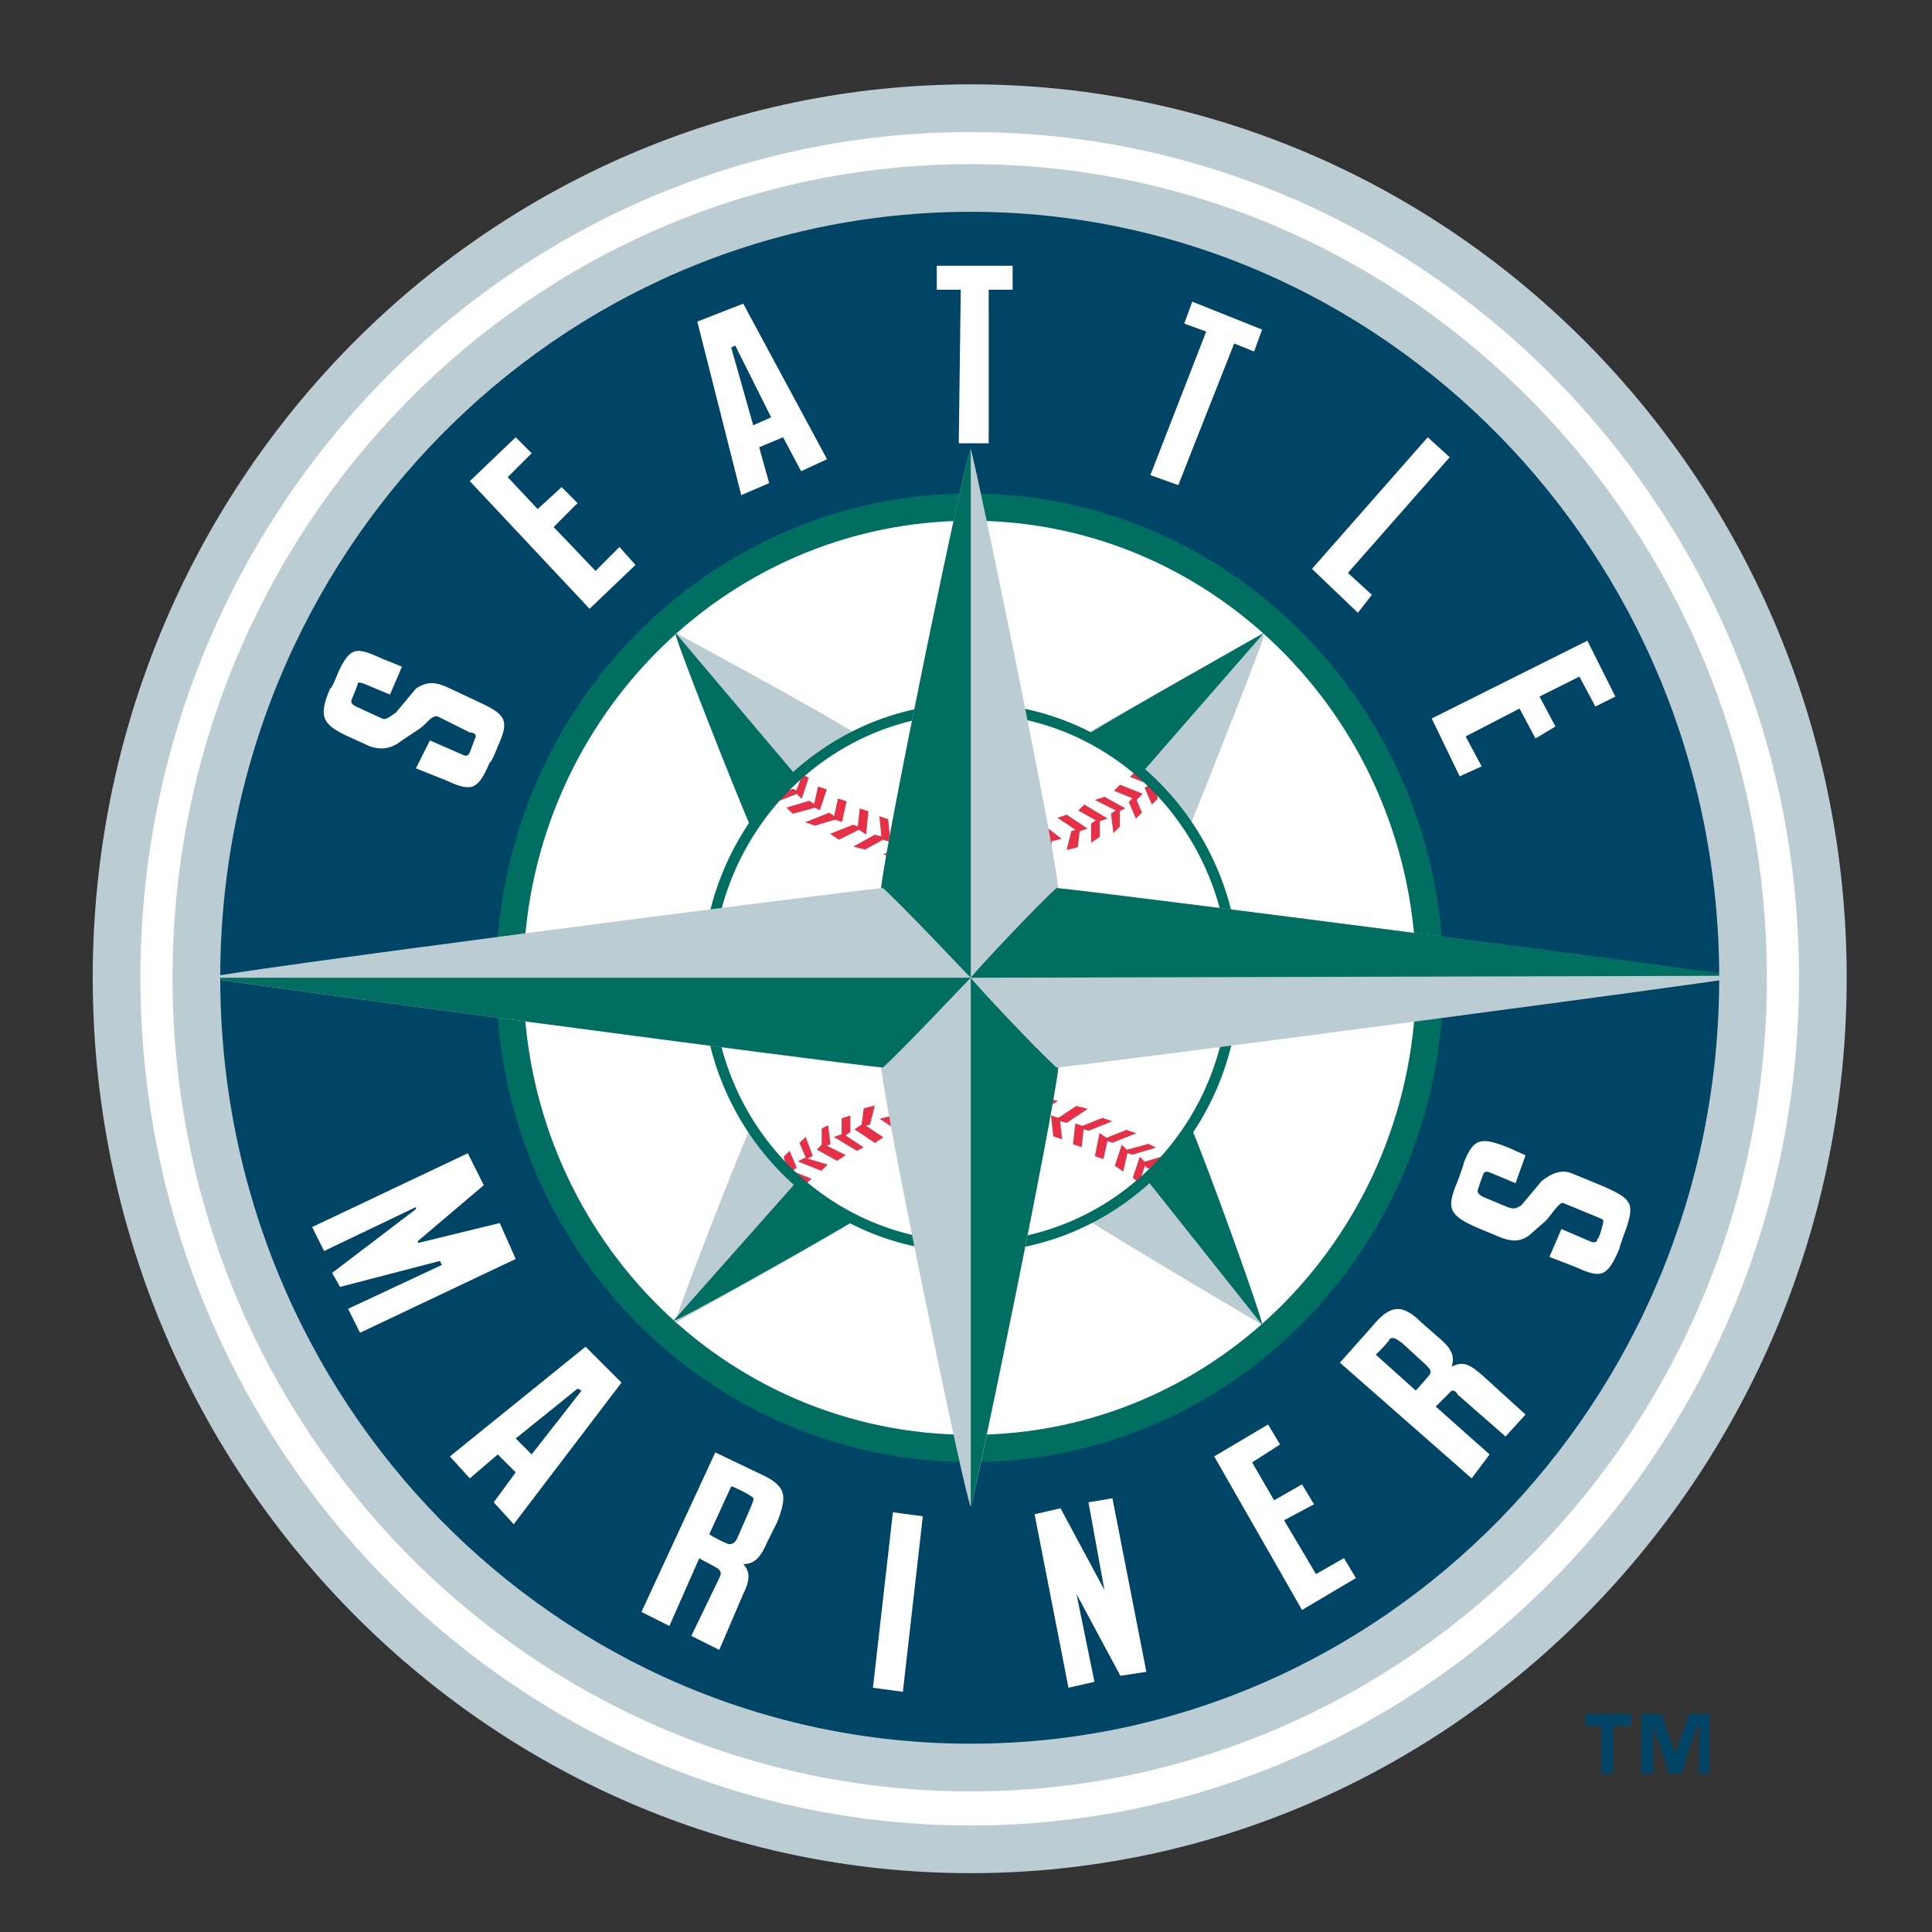<?xml version="1.0" encoding="utf-8"?>
<!-- Generator: Adobe Illustrator 16.0.4, SVG Export Plug-In . SVG Version: 6.00 Build 0)  -->
<!DOCTYPE svg PUBLIC "-//W3C//DTD SVG 1.1//EN" "http://www.w3.org/Graphics/SVG/1.1/DTD/svg11.dtd">
<svg version="1.1" id="Layer_1" xmlns="http://www.w3.org/2000/svg" xmlns:xlink="http://www.w3.org/1999/xlink" x="0px" y="0px"
	 width="250px" height="250px" viewBox="0 0 250 250" enable-background="new 0 0 250 250" xml:space="preserve">
<rect x="0" y="0" width="250" height="250" fill="#333333" stroke="none"/>
<g id="layer1" transform="translate(-273.768,-429.126)">
	<g id="g664" transform="matrix(1.25,0,0,1.25,276.853,432.212)">
		<path id="path666" fill="#FFFFFF" d="M98.022,188.972c48.549,0,88.213-40.467,88.213-90.224c0-49.756-39.664-90.016-88.213-90.016
			c-48.757,0-88.421,40.261-88.421,90.016C9.601,148.505,49.265,188.972,98.022,188.972z M98.022,180.507
			c44.004,0,79.95-36.545,79.95-81.759S142.026,16.99,98.022,16.99c-44.211,0-80.158,36.544-80.158,81.758
			S53.811,180.507,98.022,180.507z"/>
	</g>
	<g id="g8" transform="matrix(1.25,0,0,1.25,286.036,441.389)">
		<path id="path10" fill="#004565" d="M90.675,173.165c44.004,0,79.95-36.543,79.95-81.759c0-45.214-35.946-81.758-79.95-81.758
			c-44.211,0-80.158,36.544-80.158,81.758C10.517,136.622,46.464,173.165,90.675,173.165z"/>
	</g>
	<g id="g12" transform="matrix(1.25,0,0,1.25,403.125,583.642)">
		<path id="path14" fill="#FFFFFF" d="M27.786,23.851l1.239,2.065l-2.892,1.858l2.273,3.923l2.893-1.65l1.238,2.063l-3.098,1.652
			l3.306,5.574l2.892-1.652l1.241,2.065l-5.578,3.302l-9.091-15.897L27.786,23.851z"/>
	</g>
	<g id="g16" transform="matrix(1.25,0,0,1.25,315.193,574.693)">
		<path id="path18" fill="#FFFFFF" d="M31.195,26.676L20.04,41.334l-2.066-2.273l2.273-3.096l-1.859-1.858l-2.892,2.478
			l-2.066-2.271l14.049-11.357L31.195,26.676z M20.246,32.457l1.652,1.651l5.165-6.607l-0.413-0.205L20.246,32.457z"/>
	</g>
	<g id="g20" transform="matrix(1.25,0,0,1.25,429.755,550.602)">
		<path id="path22" fill="#FFFFFF" d="M33.132,22.412l-1.033,2.89l-2.479-1.034c-0.414-0.205-0.62-0.205-0.826,0
			c0,0-0.62,1.652-0.62,1.859c0,0.205,0.205,0.413,0.62,0.619l2.478,1.031c0.62,0.208,0.827,0.208,1.446-0.203l2.066-2.478
			c1.032-0.828,2.065-1.239,3.099-0.828l3.512,1.446c2.684,1.239,3.098,1.652,2.066,4.541c0,0-0.62,1.652-0.62,1.86
			c-1.241,2.889-1.859,3.096-4.545,1.857l-2.687-1.033l1.239-2.89l2.894,1.239c0.412,0.205,0.825,0.205,0.825-0.207
			c0.208,0,0.62-1.652,0.62-1.858c0-0.208-0.205-0.208-0.62-0.413l-3.512-1.445c-0.413-0.207-1.24,1.239-1.859,1.858l-1.653,1.446
			c-1.033,0.824-2.066,0.619-3.099,0.206l-2.479-1.034c-2.684-1.237-3.098-1.858-1.859-4.747c0,0,0.62-1.652,0.62-1.86
			c1.033-2.684,1.858-2.684,4.545-1.652L33.132,22.412z"/>
	</g>
	<g id="g24" transform="matrix(1.25,0,0,1.25,363.865,593.737)">
		<path id="path26" fill="#FFFFFF" d="M23.453,25.273l-2.065,18.17l-3.099-0.413l2.066-18.17L23.453,25.273z"/>
	</g>
	<g id="g28" transform="matrix(1.25,0,0,1.25,299.352,552.438)">
		<path id="path30" fill="#FFFFFF" d="M29.614,24.04l-6.818,5.78v0.205l8.47-2.065l1.653,3.717l-16.114,7.64l-1.239-2.478
			l9.709-4.543l-0.207-0.411l-10.33,2.684l-0.826-1.447l8.676-6.606v-0.208l-9.502,4.544l-1.241-2.478l16.114-7.638L29.614,24.04z"
			/>
	</g>
	<g id="g32" transform="matrix(1.25,0,0,1.25,337.234,586.853)">
		<path id="path34" fill="#FFFFFF" d="M28.024,26.444c2.686,1.241,2.686,2.273,1.653,4.955l-1.034,2.065
			c-0.62,1.445-1.239,2.273-2.478,2.273c0.826,0.824,0.62,1.858,0,3.097l-2.48,5.78l-2.892-1.447l2.892-5.986
			c0.207-0.413,0.207-0.62,0-0.826c0-0.205-1.859-1.032-2.066-1.239l-3.098,7.02l-2.892-1.445l7.644-16.52L28.024,26.444z
			 M22.652,32.638c0.207,0.205,1.86,1.034,2.066,1.034c0.413,0,0.62-0.208,0.826-0.619l1.447-3.306c0.207-0.619,0.413-0.824,0-1.03
			c-0.207-0.208-1.86-1.032-2.067-1.032L22.652,32.638z"/>
	</g>
	<g id="g36" transform="matrix(1.25,0,0,1.25,382.462,592.131)">
		<path id="path38" fill="#FFFFFF" d="M22.83,25.732l4.546,8.464l-1.653-9.085l2.48-0.413l3.512,17.963l-2.687,0.413l-4.545-8.464
			l1.859,9.084l-2.687,0.619l-3.511-17.962L22.83,25.732z"/>
	</g>
	<g id="g40" transform="matrix(1.25,0,0,1.25,417.588,569.647)">
		<path id="path42" fill="#FFFFFF" d="M26.957,24.931c1.861-2.273,3.1-2.477,5.166-0.413l1.653,1.447
			c1.24,1.03,1.859,1.858,1.445,3.097c1.241-0.62,1.859-0.208,3.098,0.824l4.546,4.13l-2.067,2.273l-4.957-4.337
			c-0.206-0.413-0.414-0.413-0.62-0.413c-0.205,0.208-1.445,1.445-1.652,1.652l5.578,4.955l-1.859,2.478L23.652,28.648
			L26.957,24.931z M31.504,31.537c0.205-0.205,1.447-1.652,1.447-1.652c0.205-0.413,0-0.619-0.416-1.032l-2.478-2.27
			c-0.62-0.413-0.827-0.619-1.239-0.413c0,0.205-1.241,1.445-1.447,1.652L31.504,31.537z"/>
	</g>
	<g id="g44" transform="matrix(1.25,0,0,1.25,371.212,450.338)">
		<path id="path46" fill="#FFFFFF" d="M26.873,10.541v2.477h-2.479v15.898h-3.099l0.207-15.898h-2.48v-2.477H26.873z"/>
	</g>
	<g id="g48" transform="matrix(1.25,0,0,1.25,300.042,494.161)">
		<path id="path50" fill="#FFFFFF" d="M20.592,16.982l-1.24,2.891l-2.479-1.033c-0.413-0.206-0.62-0.206-0.826-0.206
			c0,0.206-0.62,1.651-0.62,1.651c-0.207,0.413,0,0.62,0.413,0.826l2.686,1.239c0.413,0.207,0.826-0.206,1.446-0.62l2.066-2.477
			c1.241-0.826,2.067-0.619,3.1-0.207l3.512,1.651c2.686,1.239,3.098,1.859,1.859,4.542c0,0-0.62,1.652-0.826,1.652
			c-1.24,2.891-1.859,3.096-4.544,1.859l-3.1-1.239l1.447-2.89l3.305,1.445c0.413,0.207,0.62,0.207,0.826-0.207l0.62-1.651
			c0-0.206-0.205-0.413-0.62-0.413l-3.305-1.652c-0.62-0.207-1.239,0.826-1.86,1.239l-1.859,1.239
			c-1.034,0.826-2.066,1.032-3.306,0.618l-2.271-1.032c-2.686-1.239-3.099-2.065-1.86-4.955c0.207,0,0.826-1.652,0.826-1.652
			c1.24-2.684,1.859-2.684,4.545-1.445L20.592,16.982z"/>
	</g>
	<g id="g52" transform="matrix(1.25,0,0,1.25,317.489,470.069)">
		<path id="path54" fill="#FFFFFF" d="M18.409,12.512l1.652,1.652l-2.478,2.477l3.1,3.303l2.479-2.27l1.652,1.652l-2.479,2.477
			l4.338,4.543l2.479-2.477l1.654,1.859l-4.752,4.541L13.658,17.054L18.409,12.512z"/>
	</g>
	<g id="g56" transform="matrix(1.25,0,0,1.25,343.662,454.697)">
		<path id="path58" fill="#FFFFFF" d="M21.023,10.977l8.676,16.104l-2.686,1.238l-1.859-3.51l-2.479,1.032l1.033,3.716l-2.892,1.239
			l-4.546-17.961L21.023,10.977z M22.056,23.57l1.859-0.826l-3.72-7.432l-0.413,0.207L22.056,23.57z"/>
	</g>
	<g id="g60" transform="matrix(1.25,0,0,1.25,395.778,454.467)">
		<path id="path62" fill="#FFFFFF" d="M33.043,13.844l-0.826,2.271l-2.066-0.826l-5.785,14.659l-2.891-1.033l5.783-14.864
			l-2.272-0.827l0.827-2.27L33.043,13.844z"/>
	</g>
	<g id="g64" transform="matrix(1.25,0,0,1.25,414.374,470.069)">
		<path id="path66" fill="#FFFFFF" d="M37.587,14.577L27.049,26.551l2.479,2.271l-1.445,1.857l-4.752-4.542l11.983-13.627
			L37.587,14.577z"/>
	</g>
	<g id="g68" transform="matrix(1.25,0,0,1.25,428.148,493.473)">
		<path id="path70" fill="#FFFFFF" d="M43.714,20.628l-2.065,1.032l-1.654-3.096l-4.131,2.064l1.652,3.098l-2.066,1.239
			l-1.652-3.098l-5.578,2.891l1.652,3.097L27.6,28.888L24.708,22.9l16.113-8.052L43.714,20.628z"/>
	</g>
	<g id="g72" transform="matrix(1.25,0,0,1.25,322.081,478.1)">
		<path id="path74" fill="#FFFFFF" d="M61.839,110.763c26.238,0,47.517-21.679,47.517-48.726c0-26.839-21.28-48.723-47.517-48.723
			c-26.444,0-47.723,21.884-47.723,48.723C14.116,89.084,35.395,110.763,61.839,110.763z"/>
	</g>
	<g id="g76" transform="matrix(1.25,0,0,1.25,322.081,478.1)">
		<path id="path78" fill="none" stroke="#006F61" stroke-width="2.82" d="M61.839,110.763c26.238,0,47.517-21.679,47.517-48.726
			c0-26.839-21.28-48.723-47.517-48.723c-26.444,0-47.723,21.884-47.723,48.723C14.116,89.084,35.395,110.763,61.839,110.763z"/>
	</g>
	<g id="g80" transform="matrix(1.25,0,0,1.25,340.907,492.555)">
		<path id="path82" fill="#BCCCD3" d="M24.053,34.99c-1.86-4.335-8.057-20.027-7.851-20.233c0,0,15.701,8.464,18.8,10.53
			C31.283,26.318,24.879,32.719,24.053,34.99z"/>
	</g>
	<g id="g84" transform="matrix(1.25,0,0,1.25,340.907,492.555)">
		<path id="path86" fill="#006F61" d="M28.598,29.416c-2.066,2.27-4.132,4.542-4.545,5.574c-1.86-4.335-8.057-20.027-7.851-20.233
			L28.598,29.416z"/>
	</g>
	<g id="g88" transform="matrix(1.25,0,0,1.25,387.972,492.784)">
		<path id="path90" fill="#BCCCD3" d="M31.645,35.013c1.859-4.542,8.056-20.234,7.851-20.234c0,0-15.7,8.465-18.8,10.53
			C24.414,26.135,30.819,32.535,31.645,35.013z"/>
	</g>
	<g id="g92" transform="matrix(1.25,0,0,1.25,388.202,492.555)">
		<path id="path94" fill="#006F61" d="M26.708,29.209c-2.272-1.859-4.751-3.51-5.99-3.716c3.925-2.478,18.593-10.736,18.593-10.736
			L26.708,29.209z"/>
	</g>
	<g id="g96" transform="matrix(1.25,0,0,1.25,340.907,549.226)">
		<path id="path98" fill="#BCCCD3" d="M24.053,20.415c-1.86,4.336-8.057,20.233-7.851,20.44c0,0,15.701-8.671,18.8-10.737
			C31.283,29.087,24.879,22.686,24.053,20.415z"/>
	</g>
	<g id="g100" transform="matrix(1.25,0,0,1.25,340.907,555.651)">
		<path id="path102" fill="#006F61" d="M28.805,21.058c2.478,2.063,4.957,3.715,6.198,3.92c-4.133,2.478-18.8,10.737-19.007,10.53
			L28.805,21.058z"/>
	</g>
	<g id="g104" transform="matrix(1.25,0,0,1.25,388.43,549.226)">
		<path id="path106" fill="#BCCCD3" d="M31.484,20.415c1.859,4.336,7.645,20.44,7.438,20.646c0,0-15.08-8.877-18.18-10.943
			C24.253,29.087,30.657,22.686,31.484,20.415z"/>
	</g>
	<g id="g108" transform="matrix(1.25,0,0,1.25,395.319,549.226)">
		<path id="path110" fill="#006F61" d="M21.429,25.99c2.272-2.063,4.131-4.336,4.544-5.575c1.859,4.336,7.645,20.44,7.438,20.646
			L21.429,25.99z"/>
	</g>
	<g id="g112" transform="matrix(1.25,0,0,1.25,352.387,510.681)">
		<path id="path114" fill="#E63047" d="M19.621,16.772l-0.414-0.205l-2.065,0.618l0.413,0.413L19.621,16.772z"/>
	</g>
	<g id="g116" transform="matrix(1.25,0,0,1.25,352.387,510.681)">
		<path id="path118" fill="none" stroke="#E63047" stroke-width="0.283" d="M19.621,16.772l-0.414-0.205l-2.065,0.618l0.413,0.413
			L19.621,16.772z"/>
	</g>
	<g id="g120" transform="matrix(1.25,0,0,1.25,355.142,509.074)">
		<path id="path122" fill="#E63047" d="M18.037,16.406l0.413,0.207l-0.62,1.857l-0.413-0.413L18.037,16.406z"/>
	</g>
	<g id="g124" transform="matrix(1.25,0,0,1.25,355.142,509.074)">
		<path id="path126" fill="none" stroke="#E63047" stroke-width="0.283" d="M18.037,16.406l0.413,0.207l-0.62,1.857l-0.413-0.413
			L18.037,16.406z"/>
	</g>
	<g id="g128" transform="matrix(1.25,0,0,1.25,354.223,512.056)">
		<path id="path130" fill="#E63047" d="M20.011,17.117l-0.62-0.413l-2.066,0.62l0.413,0.413L20.011,17.117z"/>
	</g>
	<g id="g132" transform="matrix(1.25,0,0,1.25,354.223,512.056)">
		<path id="path134" fill="none" stroke="#E63047" stroke-width="0.283" d="M20.011,17.117l-0.62-0.413l-2.066,0.62l0.413,0.413
			L20.011,17.117z"/>
	</g>
	<g id="g136" transform="matrix(1.25,0,0,1.25,357.207,510.45)">
		<path id="path138" fill="#E63047" d="M18.037,16.544l0.62,0.208l-0.62,1.857l-0.414-0.207L18.037,16.544z"/>
	</g>
	<g id="g140" transform="matrix(1.25,0,0,1.25,357.207,510.45)">
		<path id="path142" fill="none" stroke="#E63047" stroke-width="0.283" d="M18.037,16.544l0.62,0.208l-0.62,1.857l-0.414-0.207
			L18.037,16.544z"/>
	</g>
	<g id="g144" transform="matrix(1.25,0,0,1.25,356.519,513.433)">
		<path id="path146" fill="#E63047" d="M20.24,17.255l-0.62-0.413l-2.066,0.826l0.62,0.207L20.24,17.255z"/>
	</g>
	<g id="g148" transform="matrix(1.25,0,0,1.25,356.519,513.433)">
		<path id="path150" fill="none" stroke="#E63047" stroke-width="0.283" d="M20.24,17.255l-0.62-0.413l-2.066,0.826l0.62,0.207
			L20.24,17.255z"/>
	</g>
	<g id="g152" transform="matrix(1.25,0,0,1.25,359.503,511.827)">
		<path id="path154" fill="#E63047" d="M18.265,16.681l0.62,0.207l-0.413,1.859l-0.62-0.207L18.265,16.681z"/>
	</g>
	<g id="g156" transform="matrix(1.25,0,0,1.25,359.503,511.827)">
		<path id="path158" fill="none" stroke="#E63047" stroke-width="0.283" d="M18.265,16.681l0.62,0.207l-0.413,1.859l-0.62-0.207
			L18.265,16.681z"/>
	</g>
	<g id="g160" transform="matrix(1.25,0,0,1.25,359.274,514.81)">
		<path id="path162" fill="#E63047" d="M20.516,17.185l-0.62-0.206l-2.067,0.826l0.62,0.412L20.516,17.185z"/>
	</g>
	<g id="g164" transform="matrix(1.25,0,0,1.25,359.274,514.81)">
		<path id="path166" fill="none" stroke="#E63047" stroke-width="0.283" d="M20.516,17.185l-0.62-0.206l-2.067,0.826l0.62,0.412
			L20.516,17.185z"/>
	</g>
	<g id="g168" transform="matrix(1.25,0,0,1.25,362.258,512.974)">
		<path id="path170" fill="#E63047" d="M18.335,16.796l0.62,0.207l-0.207,2.065l-0.62-0.413L18.335,16.796z"/>
	</g>
	<g id="g172" transform="matrix(1.25,0,0,1.25,362.258,512.974)">
		<path id="path174" fill="none" stroke="#E63047" stroke-width="0.283" d="M18.335,16.796l0.62,0.207l-0.207,2.065l-0.62-0.413
			L18.335,16.796z"/>
	</g>
	<g id="g176" transform="matrix(1.25,0,0,1.25,362.029,515.957)">
		<path id="path178" fill="#E63047" d="M20.791,17.3l-0.826-0.206l-1.859,1.032l0.826,0.207L20.791,17.3z"/>
	</g>
	<g id="g180" transform="matrix(1.25,0,0,1.25,362.029,515.957)">
		<path id="path182" fill="none" stroke="#E63047" stroke-width="0.283" d="M20.791,17.3l-0.826-0.206l-1.859,1.032l0.826,0.207
			L20.791,17.3z"/>
	</g>
	<g id="g184" transform="matrix(1.25,0,0,1.25,364.784,513.892)">
		<path id="path186" fill="#E63047" d="M18.38,16.887l0.62,0.207l0.207,2.064l-0.62-0.207L18.38,16.887z"/>
	</g>
	<g id="g188" transform="matrix(1.25,0,0,1.25,364.784,513.892)">
		<path id="path190" fill="none" stroke="#E63047" stroke-width="0.283" d="M18.38,16.887l0.62,0.207l0.207,2.064l-0.62-0.207
			L18.38,16.887z"/>
	</g>
	<g id="g192" transform="matrix(1.25,0,0,1.25,365.473,516.875)">
		<path id="path194" fill="#E63047" d="M20.928,17.185h-0.62l-1.86,1.033l0.826,0.206L20.928,17.185z"/>
	</g>
	<g id="g196" transform="matrix(1.25,0,0,1.25,365.473,516.875)">
		<path id="path198" fill="none" stroke="#E63047" stroke-width="0.283" d="M20.928,17.185h-0.62l-1.86,1.033l0.826,0.206
			L20.928,17.185z"/>
	</g>
	<g id="g200" transform="matrix(1.25,0,0,1.25,367.769,514.81)">
		<path id="path202" fill="#E63047" d="M18.678,16.979l0.826,0.206l0.413,1.858l-0.62-0.207L18.678,16.979z"/>
	</g>
	<g id="g204" transform="matrix(1.25,0,0,1.25,367.769,514.81)">
		<path id="path206" fill="none" stroke="#E63047" stroke-width="0.283" d="M18.678,16.979l0.826,0.206l0.413,1.858l-0.62-0.207
			L18.678,16.979z"/>
	</g>
	<g id="g208" transform="matrix(1.25,0,0,1.25,368.916,517.334)">
		<path id="path210" fill="#E63047" d="M21.065,17.231h-0.826l-1.447,1.445h0.827L21.065,17.231z"/>
	</g>
	<g id="g212" transform="matrix(1.25,0,0,1.25,368.916,517.334)">
		<path id="path214" fill="none" stroke="#E63047" stroke-width="0.283" d="M21.065,17.231h-0.826l-1.447,1.445h0.827
			L21.065,17.231z"/>
	</g>
	<g id="g216" transform="matrix(1.25,0,0,1.25,370.293,515.269)">
		<path id="path218" fill="#E63047" d="M18.93,17.025l0.827,0.207l0.826,1.651h-0.62L18.93,17.025z"/>
	</g>
	<g id="g220" transform="matrix(1.25,0,0,1.25,370.293,515.269)">
		<path id="path222" fill="none" stroke="#E63047" stroke-width="0.283" d="M18.93,17.025l0.827,0.207l0.826,1.651h-0.62
			L18.93,17.025z"/>
	</g>
	<g id="g224" transform="matrix(1.25,0,0,1.25,372.13,517.563)">
		<path id="path226" fill="#E63047" d="M21.18,17.254h-0.826L19.113,18.7h0.828L21.18,17.254z"/>
	</g>
	<g id="g228" transform="matrix(1.25,0,0,1.25,372.13,517.563)">
		<path id="path230" fill="none" stroke="#E63047" stroke-width="0.283" d="M21.18,17.254h-0.826L19.113,18.7h0.828L21.18,17.254z"
			/>
	</g>
	<g id="g232" transform="matrix(1.25,0,0,1.25,373.278,515.728)">
		<path id="path234" fill="#E63047" d="M19.227,17.071h0.828l1.032,1.651h-0.826L19.227,17.071z"/>
	</g>
	<g id="g236" transform="matrix(1.25,0,0,1.25,373.278,515.728)">
		<path id="path238" fill="none" stroke="#E63047" stroke-width="0.283" d="M19.227,17.071h0.828l1.032,1.651h-0.826L19.227,17.071
			z"/>
	</g>
	<g id="g240" transform="matrix(1.25,0,0,1.25,375.803,517.563)">
		<path id="path242" fill="#E63047" d="M21.133,17.254h-0.826l-0.827,1.652l0.827-0.207L21.133,17.254z"/>
	</g>
	<g id="g244" transform="matrix(1.25,0,0,1.25,375.803,517.563)">
		<path id="path246" fill="none" stroke="#E63047" stroke-width="0.283" d="M21.133,17.254h-0.826l-0.827,1.652l0.827-0.206
			L21.133,17.254z"/>
	</g>
	<g id="g248" transform="matrix(1.25,0,0,1.25,376.264,515.728)">
		<path id="path250" fill="#E63047" d="M19.526,17.071h0.62l1.446,1.651h-0.827L19.526,17.071z"/>
	</g>
	<g id="g252" transform="matrix(1.25,0,0,1.25,376.264,515.728)">
		<path id="path254" fill="none" stroke="#E63047" stroke-width="0.283" d="M19.526,17.071h0.62l1.446,1.651h-0.827L19.526,17.071z
			"/>
	</g>
	<g id="g256" transform="matrix(1.25,0,0,1.25,379.707,517.104)">
		<path id="path258" fill="#E63047" d="M21.316,17.208h-0.827l-0.619,1.652h0.619L21.316,17.208z"/>
	</g>
	<g id="g260" transform="matrix(1.25,0,0,1.25,379.707,517.104)">
		<path id="path262" fill="none" stroke="#E63047" stroke-width="0.283" d="M21.316,17.208h-0.827l-0.619,1.652h0.619
			L21.316,17.208z"/>
	</g>
	<g id="g264" transform="matrix(1.25,0,0,1.25,379.707,515.269)">
		<path id="path266" fill="#E63047" d="M19.871,17.025h0.619l1.446,1.444l-0.62,0.207L19.871,17.025z"/>
	</g>
	<g id="g268" transform="matrix(1.25,0,0,1.25,379.707,515.269)">
		<path id="path270" fill="none" stroke="#E63047" stroke-width="0.283" d="M19.871,17.025h0.619l1.446,1.444l-0.62,0.207
			L19.871,17.025z"/>
	</g>
	<g id="g272" transform="matrix(1.25,0,0,1.25,383.151,516.416)">
		<path id="path274" fill="#E63047" d="M21.246,17.139l-0.825,0.207l-0.207,1.652l0.827-0.207L21.246,17.139z"/>
	</g>
	<g id="g276" transform="matrix(1.25,0,0,1.25,383.151,516.416)">
		<path id="path278" fill="none" stroke="#E63047" stroke-width="0.283" d="M21.246,17.139l-0.825,0.207l-0.207,1.652l0.827-0.207
			L21.246,17.139z"/>
	</g>
	<g id="g280" transform="matrix(1.25,0,0,1.25,382.462,514.581)">
		<path id="path282" fill="#E63047" d="M20.145,17.163l0.62-0.207l1.86,1.445l-0.828,0.207L20.145,17.163z"/>
	</g>
	<g id="g284" transform="matrix(1.25,0,0,1.25,382.462,514.581)">
		<path id="path286" fill="none" stroke="#E63047" stroke-width="0.283" d="M20.145,17.163l0.62-0.207l1.86,1.445l-0.828,0.207
			L20.145,17.163z"/>
	</g>
	<g id="g288" transform="matrix(1.25,0,0,1.25,386.364,515.269)">
		<path id="path290" fill="#E63047" d="M21.567,17.025l-0.619,0.207l-0.414,1.651l0.827-0.207L21.567,17.025z"/>
	</g>
	<g id="g292" transform="matrix(1.25,0,0,1.25,386.364,515.269)">
		<path id="path294" fill="none" stroke="#E63047" stroke-width="0.283" d="M21.567,17.025l-0.619,0.207l-0.414,1.651l0.827-0.207
			L21.567,17.025z"/>
	</g>
	<g id="g296" transform="matrix(1.25,0,0,1.25,385.445,513.663)">
		<path id="path298" fill="#E63047" d="M20.443,17.071l0.621-0.207l1.859,1.239l-0.621,0.207L20.443,17.071z"/>
	</g>
	<g id="g300" transform="matrix(1.25,0,0,1.25,385.445,513.663)">
		<path id="path302" fill="none" stroke="#E63047" stroke-width="0.283" d="M20.443,17.071l0.621-0.207l1.859,1.239l-0.621,0.207
			L20.443,17.071z"/>
	</g>
	<g id="g304" transform="matrix(1.25,0,0,1.25,389.12,514.122)">
		<path id="path306" fill="#E63047" d="M21.428,16.91l-0.618,0.413v1.651l0.618-0.413V16.91z"/>
	</g>
	<g id="g308" transform="matrix(1.25,0,0,1.25,389.12,514.122)">
		<path id="path310" fill="none" stroke="#E63047" stroke-width="0.283" d="M21.428,16.91l-0.618,0.413v1.651l0.618-0.413V16.91z"
			/>
	</g>
	<g id="g312" transform="matrix(1.25,0,0,1.25,387.742,512.515)">
		<path id="path314" fill="#E63047" d="M20.672,17.163l0.414-0.413l2.066,1.239l-0.621,0.207L20.672,17.163z"/>
	</g>
	<g id="g316" transform="matrix(1.25,0,0,1.25,387.742,512.515)">
		<path id="path318" fill="none" stroke="#E63047" stroke-width="0.283" d="M20.672,17.163l0.414-0.413l2.066,1.239l-0.621,0.207
			L20.672,17.163z"/>
	</g>
	<g id="g320" transform="matrix(1.25,0,0,1.25,391.417,512.974)">
		<path id="path322" fill="#E63047" d="M21.658,16.796l-0.619,0.413l0.205,1.652l0.414-0.413V16.796z"/>
	</g>
	<g id="g324" transform="matrix(1.25,0,0,1.25,391.417,512.974)">
		<path id="path326" fill="none" stroke="#E63047" stroke-width="0.283" d="M21.658,16.796l-0.619,0.413l0.205,1.652l0.414-0.413
			V16.796z"/>
	</g>
	<g id="g328" transform="matrix(1.25,0,0,1.25,389.808,511.598)">
		<path id="path330" fill="#E63047" d="M20.878,16.865l0.621-0.207l1.859,1.033l-0.413,0.206L20.878,16.865z"/>
	</g>
	<g id="g332" transform="matrix(1.25,0,0,1.25,389.808,511.598)">
		<path id="path334" fill="none" stroke="#E63047" stroke-width="0.283" d="M20.878,16.865l0.621-0.207l1.859,1.033l-0.413,0.206
			L20.878,16.865z"/>
	</g>
	<g id="g336" transform="matrix(1.25,0,0,1.25,393.482,511.598)">
		<path id="path338" fill="#E63047" d="M21.658,16.658l-0.413,0.413l0.62,1.445l0.414-0.413L21.658,16.658z"/>
	</g>
	<g id="g340" transform="matrix(1.25,0,0,1.25,393.482,511.598)">
		<path id="path342" fill="none" stroke="#E63047" stroke-width="0.283" d="M21.658,16.658l-0.413,0.413l0.62,1.445l0.414-0.413
			L21.658,16.658z"/>
	</g>
	<g id="g344" transform="matrix(1.25,0,0,1.25,391.875,510.222)">
		<path id="path346" fill="#E63047" d="M21.085,16.934l0.412-0.413l2.067,0.825l-0.414,0.413L21.085,16.934z"/>
	</g>
	<g id="g348" transform="matrix(1.25,0,0,1.25,391.875,510.222)">
		<path id="path350" fill="none" stroke="#E63047" stroke-width="0.283" d="M21.085,16.934l0.412-0.413l2.067,0.825l-0.414,0.413
			L21.085,16.934z"/>
	</g>
	<g id="g352" transform="matrix(1.25,0,0,1.25,395.319,509.992)">
		<path id="path354" fill="#E63047" d="M22.048,16.498l-0.619,0.412l0.619,1.446l0.414-0.413L22.048,16.498z"/>
	</g>
	<g id="g356" transform="matrix(1.25,0,0,1.25,395.319,509.992)">
		<path id="path358" fill="none" stroke="#E63047" stroke-width="0.283" d="M22.048,16.498l-0.619,0.412l0.619,1.446l0.414-0.413
			L22.048,16.498z"/>
	</g>
	<g id="g360" transform="matrix(1.25,0,0,1.25,393.711,508.615)">
		<path id="path362" fill="#E63047" d="M21.268,16.774l0.414-0.413l0.826,0.413l0.621,0.62l0.205,0.207L21.268,16.774z"/>
	</g>
	<g id="g364" transform="matrix(1.25,0,0,1.25,393.711,508.615)">
		<path id="path366" fill="none" stroke="#E63047" stroke-width="0.283" d="M21.268,16.774l0.414-0.413l0.826,0.413l0.621,0.62
			l0.205,0.207L21.268,16.774z"/>
	</g>
	<g id="g368" transform="matrix(1.25,0,0,1.25,395.089,552.897)">
		<path id="path370" fill="#E63047" d="M21.405,21.401l0.413,0.413l2.067-0.619l-0.415-0.413L21.405,21.401z"/>
	</g>
	<g id="g372" transform="matrix(1.25,0,0,1.25,395.089,552.897)">
		<path id="path374" fill="none" stroke="#E63047" stroke-width="0.283" d="M21.405,21.401l0.413,0.413l2.067-0.619l-0.415-0.413
			L21.405,21.401z"/>
	</g>
	<g id="g376" transform="matrix(1.25,0,0,1.25,393.94,553.127)">
		<path id="path378" fill="#E63047" d="M21.705,23.077l-0.413-0.415l0.621-1.856l0.412,0.411L21.705,23.077z"/>
	</g>
	<g id="g380" transform="matrix(1.25,0,0,1.25,393.94,553.127)">
		<path id="path382" fill="none" stroke="#E63047" stroke-width="0.283" d="M21.705,23.077l-0.413-0.415l0.621-1.856l0.412,0.411
			L21.705,23.077z"/>
	</g>
	<g id="g384" transform="matrix(1.25,0,0,1.25,393.023,551.521)">
		<path id="path386" fill="#E63047" d="M21.2,21.265l0.619,0.205l2.066-0.62l-0.413-0.205L21.2,21.265z"/>
	</g>
	<g id="g388" transform="matrix(1.25,0,0,1.25,393.023,551.521)">
		<path id="path390" fill="none" stroke="#E63047" stroke-width="0.283" d="M21.2,21.265l0.619,0.205l2.066-0.62l-0.413-0.205
			L21.2,21.265z"/>
	</g>
	<g id="g392" transform="matrix(1.25,0,0,1.25,391.875,551.75)">
		<path id="path394" fill="#E63047" d="M21.703,22.94l-0.618-0.413l0.618-1.859l0.415,0.415L21.703,22.94z"/>
	</g>
	<g id="g396" transform="matrix(1.25,0,0,1.25,391.875,551.75)">
		<path id="path398" fill="none" stroke="#E63047" stroke-width="0.283" d="M21.703,22.94l-0.618-0.413l0.618-1.859l0.415,0.415
			L21.703,22.94z"/>
	</g>
	<g id="g400" transform="matrix(1.25,0,0,1.25,390.727,549.915)">
		<path id="path402" fill="#E63047" d="M20.97,21.311l0.621,0.205l2.064-0.826l-0.619-0.206L20.97,21.311z"/>
	</g>
	<g id="g404" transform="matrix(1.25,0,0,1.25,390.727,549.915)">
		<path id="path406" fill="none" stroke="#E63047" stroke-width="0.283" d="M20.97,21.311l0.621,0.205l2.064-0.826l-0.619-0.206
			L20.97,21.311z"/>
	</g>
	<g id="g408" transform="matrix(1.25,0,0,1.25,389.579,550.373)">
		<path id="path410" fill="#E63047" d="M21.475,22.802l-0.62-0.206l0.413-2.065l0.62,0.413L21.475,22.802z"/>
	</g>
	<g id="g412" transform="matrix(1.25,0,0,1.25,389.579,550.373)">
		<path id="path414" fill="none" stroke="#E63047" stroke-width="0.283" d="M21.475,22.802l-0.62-0.206l0.413-2.065l0.62,0.413
			L21.475,22.802z"/>
	</g>
	<g id="g416" transform="matrix(1.25,0,0,1.25,387.972,548.537)">
		<path id="path418" fill="#E63047" d="M20.695,21.171l0.62,0.208l2.065-0.826l-0.619-0.208L20.695,21.171z"/>
	</g>
	<g id="g420" transform="matrix(1.25,0,0,1.25,387.972,548.537)">
		<path id="path422" fill="none" stroke="#E63047" stroke-width="0.283" d="M20.695,21.171l0.62,0.208l2.065-0.826l-0.619-0.208
			L20.695,21.171z"/>
	</g>
	<g id="g424" transform="matrix(1.25,0,0,1.25,387.053,549.226)">
		<path id="path426" fill="#E63047" d="M21.223,22.48l-0.62-0.208l0.208-1.858l0.62,0.205L21.223,22.48z"/>
	</g>
	<g id="g428" transform="matrix(1.25,0,0,1.25,387.053,549.226)">
		<path id="path430" fill="none" stroke="#E63047" stroke-width="0.283" d="M21.223,22.48l-0.62-0.208l0.208-1.858l0.62,0.205
			L21.223,22.48z"/>
	</g>
	<g id="g432" transform="matrix(1.25,0,0,1.25,385.218,547.162)">
		<path id="path434" fill="#E63047" d="M20.42,21.446l0.826,0.208l1.859-1.238l-0.827-0.208L20.42,21.446z"/>
	</g>
	<g id="g436" transform="matrix(1.25,0,0,1.25,385.218,547.162)">
		<path id="path438" fill="none" stroke="#E63047" stroke-width="0.283" d="M20.42,21.446l0.826,0.208l1.859-1.238l-0.827-0.208
			L20.42,21.446z"/>
	</g>
	<g id="g440" transform="matrix(1.25,0,0,1.25,384.528,548.31)">
		<path id="path442" fill="#E63047" d="M21.177,22.387l-0.62-0.205l-0.205-1.858l0.62,0.204L21.177,22.387z"/>
	</g>
	<g id="g444" transform="matrix(1.25,0,0,1.25,384.528,548.31)">
		<path id="path446" fill="none" stroke="#E63047" stroke-width="0.283" d="M21.177,22.387l-0.62-0.205l-0.205-1.858l0.62,0.204
			L21.177,22.387z"/>
	</g>
	<g id="g448" transform="matrix(1.25,0,0,1.25,382.002,546.243)">
		<path id="path450" fill="#E63047" d="M20.099,21.356l0.62,0.205l1.859-1.237l-0.826-0.208L20.099,21.356z"/>
	</g>
	<g id="g452" transform="matrix(1.25,0,0,1.25,382.002,546.243)">
		<path id="path454" fill="none" stroke="#E63047" stroke-width="0.283" d="M20.099,21.356l0.62,0.205l1.859-1.237l-0.826-0.208
			L20.099,21.356z"/>
	</g>
	<g id="g456" transform="matrix(1.25,0,0,1.25,381.084,547.391)">
		<path id="path458" fill="#E63047" d="M21.247,22.296H20.42l-0.413-2.063l0.621,0.205L21.247,22.296z"/>
	</g>
	<g id="g460" transform="matrix(1.25,0,0,1.25,381.084,547.391)">
		<path id="path462" fill="none" stroke="#E63047" stroke-width="0.283" d="M21.247,22.296H20.42l-0.413-2.063l0.621,0.205
			L21.247,22.296z"/>
	</g>
	<g id="g464" transform="matrix(1.25,0,0,1.25,378.788,545.555)">
		<path id="path466" fill="#E63047" d="M19.778,21.494h0.827l1.238-1.446h-0.62L19.778,21.494z"/>
	</g>
	<g id="g468" transform="matrix(1.25,0,0,1.25,378.788,545.555)">
		<path id="path470" fill="none" stroke="#E63047" stroke-width="0.283" d="M19.778,21.494h0.827l1.238-1.446h-0.62L19.778,21.494z
			"/>
	</g>
	<g id="g472" transform="matrix(1.25,0,0,1.25,378.099,547.162)">
		<path id="path474" fill="#E63047" d="M21.363,22.066h-0.827l-0.826-1.858h0.62L21.363,22.066z"/>
	</g>
	<g id="g476" transform="matrix(1.25,0,0,1.25,378.099,547.162)">
		<path id="path478" fill="none" stroke="#E63047" stroke-width="0.283" d="M21.363,22.066h-0.827l-0.826-1.858h0.62L21.363,22.066
			z"/>
	</g>
	<g id="g480" transform="matrix(1.25,0,0,1.25,375.803,545.326)">
		<path id="path482" fill="#E63047" d="M19.481,21.472h0.827l1.239-1.446h-0.826L19.481,21.472z"/>
	</g>
	<g id="g484" transform="matrix(1.25,0,0,1.25,375.803,545.326)">
		<path id="path486" fill="none" stroke="#E63047" stroke-width="0.283" d="M19.481,21.472h0.827l1.239-1.446h-0.826L19.481,21.472
			z"/>
	</g>
	<g id="g488" transform="matrix(1.25,0,0,1.25,374.885,546.932)">
		<path id="path490" fill="#E63047" d="M21.248,22.043h-0.826l-1.033-1.856h0.826L21.248,22.043z"/>
	</g>
	<g id="g492" transform="matrix(1.25,0,0,1.25,374.885,546.932)">
		<path id="path494" fill="none" stroke="#E63047" stroke-width="0.283" d="M21.248,22.043h-0.826l-1.033-1.856h0.826
			L21.248,22.043z"/>
	</g>
	<g id="g496" transform="matrix(1.25,0,0,1.25,372.589,545.326)">
		<path id="path498" fill="#E63047" d="M19.159,21.677l0.828-0.205l0.826-1.446h-0.826L19.159,21.677z"/>
	</g>
	<g id="g500" transform="matrix(1.25,0,0,1.25,372.589,545.326)">
		<path id="path502" fill="none" stroke="#E63047" stroke-width="0.283" d="M19.159,21.677l0.828-0.205l0.826-1.446h-0.826
			L19.159,21.677z"/>
	</g>
	<g id="g504" transform="matrix(1.25,0,0,1.25,371.671,546.932)">
		<path id="path506" fill="#E63047" d="M21.134,21.837l-0.621,0.205l-1.445-1.651l0.826-0.205L21.134,21.837z"/>
	</g>
	<g id="g508" transform="matrix(1.25,0,0,1.25,371.671,546.932)">
		<path id="path510" fill="none" stroke="#E63047" stroke-width="0.283" d="M21.134,21.837l-0.621,0.205l-1.445-1.651l0.826-0.205
			L21.134,21.837z"/>
	</g>
	<g id="g512" transform="matrix(1.25,0,0,1.25,368.916,545.555)">
		<path id="path514" fill="#E63047" d="M18.793,21.907l0.827-0.205l0.62-1.654l-0.62,0.207L18.793,21.907z"/>
	</g>
	<g id="g516" transform="matrix(1.25,0,0,1.25,368.916,545.555)">
		<path id="path518" fill="none" stroke="#E63047" stroke-width="0.283" d="M18.793,21.907l0.827-0.205l0.62-1.654l-0.62,0.207
			L18.793,21.907z"/>
	</g>
	<g id="g520" transform="matrix(1.25,0,0,1.25,368.228,547.621)">
		<path id="path522" fill="#E63047" d="M20.79,21.699l-0.62,0.205l-1.446-1.65h0.62L20.79,21.699z"/>
	</g>
	<g id="g524" transform="matrix(1.25,0,0,1.25,368.228,547.621)">
		<path id="path526" fill="none" stroke="#E63047" stroke-width="0.283" d="M20.79,21.699l-0.62,0.205l-1.446-1.65h0.62
			L20.79,21.699z"/>
	</g>
	<g id="g528" transform="matrix(1.25,0,0,1.25,365.932,546.243)">
		<path id="path530" fill="#E63047" d="M18.495,21.977l0.826-0.207l0.207-1.652l-0.826,0.208L18.495,21.977z"/>
	</g>
	<g id="g532" transform="matrix(1.25,0,0,1.25,365.932,546.243)">
		<path id="path534" fill="none" stroke="#E63047" stroke-width="0.283" d="M18.495,21.977l0.826-0.207l0.207-1.652l-0.826,0.208
			L18.495,21.977z"/>
	</g>
	<g id="g536" transform="matrix(1.25,0,0,1.25,365.014,548.31)">
		<path id="path538" fill="#E63047" d="M20.882,21.561l-0.62,0.207l-1.859-1.241l0.826-0.204L20.882,21.561z"/>
	</g>
	<g id="g540" transform="matrix(1.25,0,0,1.25,365.014,548.31)">
		<path id="path542" fill="none" stroke="#E63047" stroke-width="0.283" d="M20.882,21.561l-0.62,0.207l-1.859-1.241l0.826-0.204
			L20.882,21.561z"/>
	</g>
	<g id="g544" transform="matrix(1.25,0,0,1.25,362.717,547.162)">
		<path id="path546" fill="#E63047" d="M18.174,22.066l0.62-0.207l0.413-1.651l-0.826,0.208L18.174,22.066z"/>
	</g>
	<g id="g548" transform="matrix(1.25,0,0,1.25,362.717,547.162)">
		<path id="path550" fill="none" stroke="#E63047" stroke-width="0.283" d="M18.174,22.066l0.62-0.207l0.413-1.651l-0.826,0.208
			L18.174,22.066z"/>
	</g>
	<g id="g552" transform="matrix(1.25,0,0,1.25,362.029,549.226)">
		<path id="path554" fill="#E63047" d="M20.584,21.654l-0.62,0.413l-1.859-1.239l0.62-0.413L20.584,21.654z"/>
	</g>
	<g id="g556" transform="matrix(1.25,0,0,1.25,362.029,549.226)">
		<path id="path558" fill="none" stroke="#E63047" stroke-width="0.283" d="M20.584,21.654l-0.62,0.413l-1.859-1.239l0.62-0.413
			L20.584,21.654z"/>
	</g>
	<g id="g560" transform="matrix(1.25,0,0,1.25,360.421,548.31)">
		<path id="path562" fill="#E63047" d="M17.944,22.181l0.621-0.413v-1.445l-0.621,0.204V22.181z"/>
	</g>
	<g id="g564" transform="matrix(1.25,0,0,1.25,360.421,548.31)">
		<path id="path566" fill="none" stroke="#E63047" stroke-width="0.283" d="M17.944,22.181l0.621-0.413v-1.445l-0.621,0.204V22.181
			z"/>
	</g>
	<g id="g568" transform="matrix(1.25,0,0,1.25,359.733,550.373)">
		<path id="path570" fill="#E63047" d="M20.355,21.768l-0.413,0.207l-2.067-1.239l0.62-0.205L20.355,21.768z"/>
	</g>
	<g id="g572" transform="matrix(1.25,0,0,1.25,359.733,550.373)">
		<path id="path574" fill="none" stroke="#E63047" stroke-width="0.283" d="M20.355,21.768l-0.413,0.207l-2.067-1.239l0.62-0.205
			L20.355,21.768z"/>
	</g>
	<g id="g576" transform="matrix(1.25,0,0,1.25,358.126,549.455)">
		<path id="path578" fill="#E63047" d="M17.715,22.297l0.62-0.208l-0.206-1.652l-0.413,0.208V22.297z"/>
	</g>
	<g id="g580" transform="matrix(1.25,0,0,1.25,358.126,549.455)">
		<path id="path582" fill="none" stroke="#E63047" stroke-width="0.283" d="M17.715,22.297l0.62-0.208l-0.206-1.652l-0.413,0.208
			V22.297z"/>
	</g>
	<g id="g584" transform="matrix(1.25,0,0,1.25,357.667,551.521)">
		<path id="path586" fill="#E63047" d="M20.147,21.677l-0.62,0.413l-1.859-1.034l0.413-0.413L20.147,21.677z"/>
	</g>
	<g id="g588" transform="matrix(1.25,0,0,1.25,357.667,551.521)">
		<path id="path590" fill="none" stroke="#E63047" stroke-width="0.283" d="M20.147,21.677l-0.62,0.413l-1.859-1.034l0.413-0.413
			L20.147,21.677z"/>
	</g>
	<g id="g592" transform="matrix(1.25,0,0,1.25,355.601,550.832)">
		<path id="path594" fill="#E63047" d="M18.082,22.435l0.413-0.206l-0.62-1.652l-0.413,0.411L18.082,22.435z"/>
	</g>
	<g id="g596" transform="matrix(1.25,0,0,1.25,355.601,550.832)">
		<path id="path598" fill="none" stroke="#E63047" stroke-width="0.283" d="M18.082,22.435l0.413-0.206l-0.62-1.652l-0.413,0.411
			L18.082,22.435z"/>
	</g>
	<g id="g600" transform="matrix(1.25,0,0,1.25,355.601,553.127)">
		<path id="path602" fill="#E63047" d="M19.942,21.424l-0.414,0.413l-2.065-0.827l0.413-0.205L19.942,21.424z"/>
	</g>
	<g id="g604" transform="matrix(1.25,0,0,1.25,355.601,553.127)">
		<path id="path606" fill="none" stroke="#E63047" stroke-width="0.283" d="M19.942,21.424l-0.414,0.413l-2.065-0.827l0.413-0.205
			L19.942,21.424z"/>
	</g>
	<g id="g608" transform="matrix(1.25,0,0,1.25,353.764,552.438)">
		<path id="path610" fill="#E63047" d="M17.693,22.594l0.62-0.413l-0.62-1.445L17.28,21.15L17.693,22.594z"/>
	</g>
	<g id="g612" transform="matrix(1.25,0,0,1.25,353.764,552.438)">
		<path id="path614" fill="none" stroke="#E63047" stroke-width="0.283" d="M17.693,22.594l0.62-0.413l-0.62-1.445L17.28,21.15
			L17.693,22.594z"/>
	</g>
	<g id="g616" transform="matrix(1.25,0,0,1.25,354.223,554.503)">
		<path id="path618" fill="#E63047" d="M19.392,21.768l-0.413,0.413l-0.826-0.413l-0.621-0.413l-0.206-0.413L19.392,21.768z"/>
	</g>
	<g id="g620" transform="matrix(1.25,0,0,1.25,354.223,554.503)">
		<path id="path622" fill="none" stroke="#E63047" stroke-width="0.283" d="M19.392,21.768l-0.413,0.413l-0.826-0.413l-0.621-0.413
			l-0.206-0.413L19.392,21.768z"/>
	</g>
	<g id="g624" transform="matrix(1.25,0,0,1.25,344.81,501.273)">
		<path id="path626" fill="none" stroke="#006F61" stroke-width="1.099" d="M43.656,15.627c-15.082,0-27.271,12.595-27.271,27.872
			c0,15.484,12.189,27.873,27.271,27.873c15.082,0,27.27-12.389,27.27-27.873C70.926,28.222,58.738,15.627,43.656,15.627z"/>
	</g>
	<g id="g628" transform="matrix(1.25,0,0,1.25,364.784,471.446)">
		<path id="path630" fill="#BCCCD3" d="M27.677,67.36c-1.033-0.62-7.024-6.812-9.297-9.084c0.413-4.749,8.884-45.627,9.297-45.627
			c0.206,0,8.676,40.879,9.091,45.627C34.701,60.548,28.503,66.741,27.677,67.36z"/>
	</g>
	<g id="g632" transform="matrix(1.25,0,0,1.25,364.784,471.446)">
		<path id="path634" fill="#006F61" d="M27.677,67.36c-1.033-0.62-7.024-6.812-9.297-9.084c0.413-4.749,8.884-45.627,9.297-45.627
			V67.36z"/>
	</g>
	<g id="g636" transform="matrix(1.25,0,0,1.25,364.784,532.247)">
		<path id="path638" fill="#BCCCD3" d="M27.677,18.72c-1.033,0.827-7.024,6.815-9.297,9.085c0.413,4.748,8.884,45.627,9.297,45.627
			c0.206,0.208,8.676-40.878,9.091-45.627C34.701,25.535,28.503,19.546,27.677,18.72z"/>
	</g>
	<g id="g640" transform="matrix(1.25,0,0,1.25,375.115,532.247)">
		<path id="path642" fill="#006F61" d="M19.412,18.72c0.827,0.827,7.024,6.815,9.091,9.085c-0.415,4.748-8.884,45.627-9.091,45.627
			V18.72z"/>
	</g>
	<g id="g644" transform="matrix(1.25,0,0,1.25,287.184,521.922)">
		<path id="path646" fill="#BCCCD3" d="M89.757,26.98c-0.826,0.827-6.818,7.227-9.09,9.293c-4.546-0.413-69.829-9.085-69.829-9.293
			c-0.206-0.412,65.283-8.877,69.829-9.291C82.939,19.754,88.931,26.155,89.757,26.98z"/>
	</g>
	<g id="g648" transform="matrix(1.25,0,0,1.25,287.413,532.247)">
		<path id="path650" fill="#006F61" d="M89.573,18.72c-0.826,0.827-6.818,7.227-9.09,9.293c-4.546-0.413-69.829-9.085-69.829-9.293
			H89.573z"/>
	</g>
	<g id="g652" transform="matrix(1.25,0,0,1.25,375.115,521.922)">
		<path id="path654" fill="#BCCCD3" d="M19.412,26.98c0.62,0.827,6.611,7.227,8.882,9.293c4.546-0.413,70.242-9.085,70.242-9.293
			c0.206-0.412-65.696-8.877-70.242-9.291C26.023,19.754,20.032,26.155,19.412,26.98z"/>
	</g>
	<g id="g656" transform="matrix(1.25,0,0,1.25,375.115,521.922)">
		<path id="path658" fill="#006F61" d="M19.412,26.98c0.62-0.825,6.611-7.225,8.882-9.291c4.546,0.413,70.242,8.879,70.242,9.086
			L19.412,26.98z"/>
	</g>
	<g id="g660" transform="matrix(1.25,0,0,1.25,445.827,616.911)">
		<path id="path662" fill="#004565" d="M31.223,28.411h-1.859v4.956h-1.238v-4.956h-1.653v-1.238h4.751V28.411z M39.281,33.368
			h-1.032v-4.956h-0.207l-1.653,4.956H35.15l-1.654-4.956v4.956h-1.241v-6.194h2.066l1.447,4.128l1.446-4.128h2.066V33.368z"/>
	</g>
	<g id="g668" transform="matrix(1.25,0,0,1.25,276.853,432.212)">
		<path id="path670" fill="none" stroke="#BCCCD3" stroke-width="4.936" d="M98.021,188.972c48.549,0,88.213-40.467,88.213-90.224
			c0-49.756-39.664-90.016-88.213-90.016C49.265,8.732,9.6,48.992,9.6,98.748C9.6,148.505,49.265,188.972,98.021,188.972z
			 M98.021,180.507c44.004,0,79.95-36.545,79.95-81.759S142.025,16.99,98.021,16.99c-44.211,0-80.158,36.544-80.158,81.758
			S53.811,180.507,98.021,180.507z"/>
	</g>
</g>
</svg>
